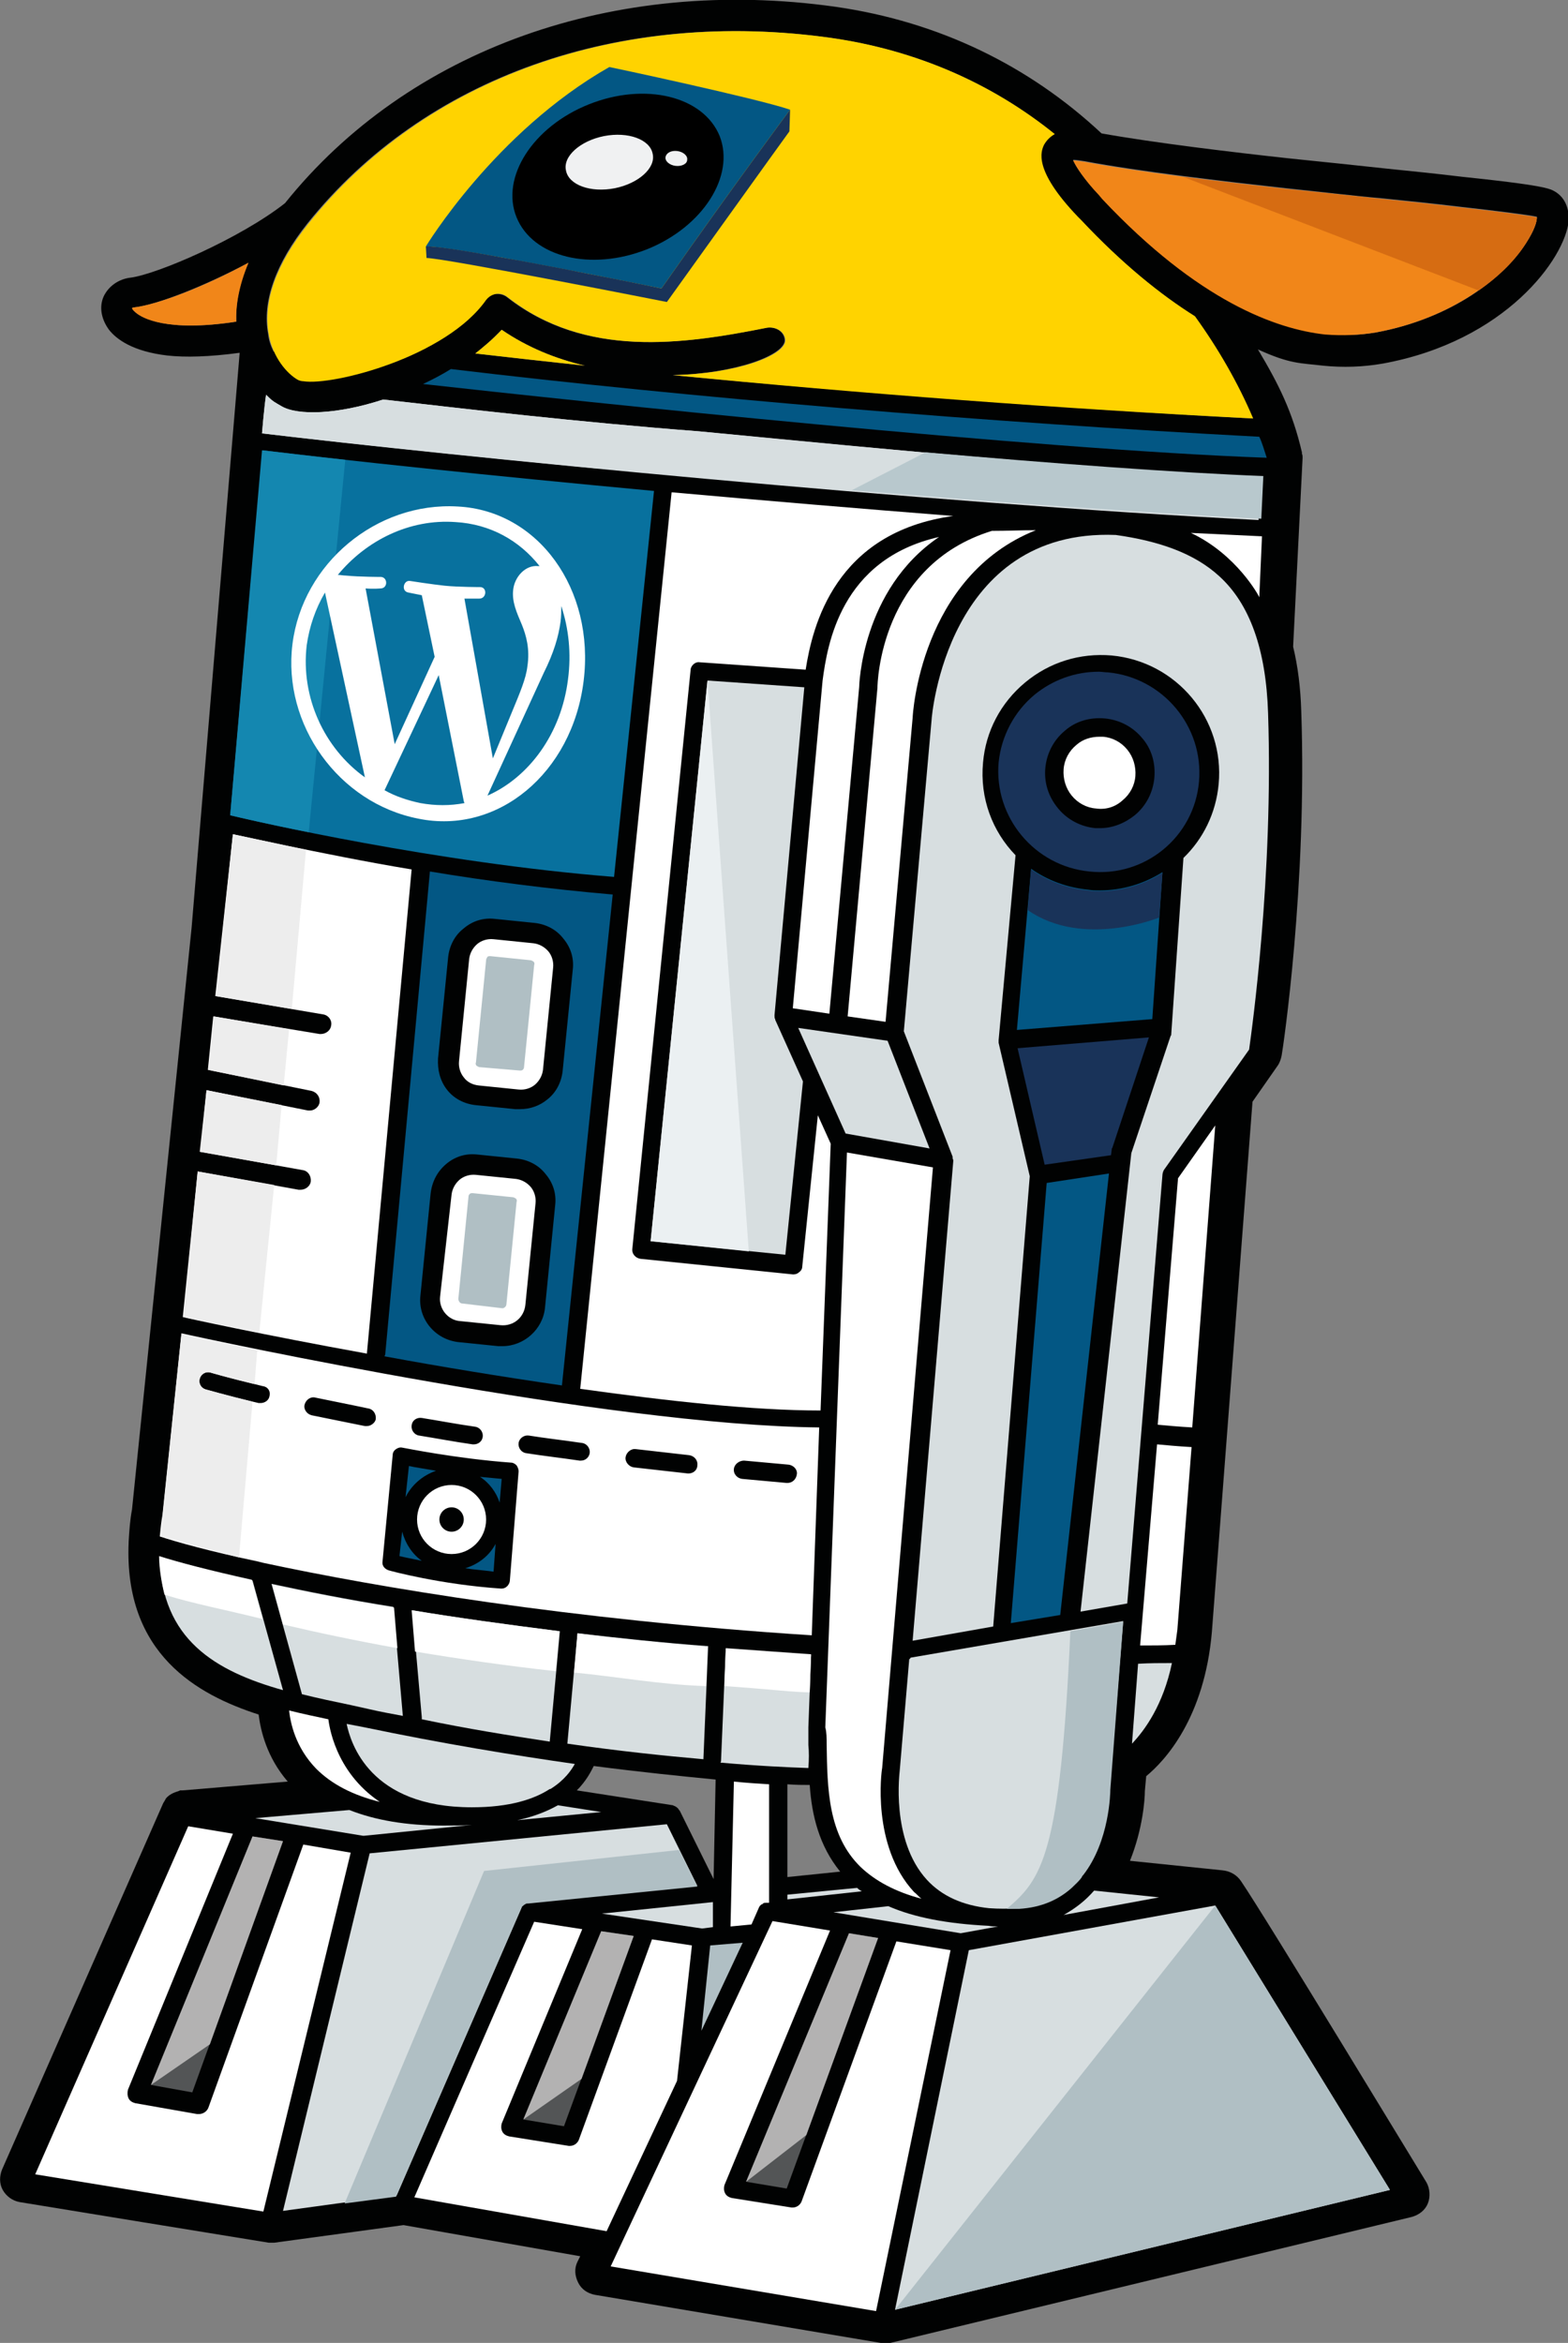 <svg id="r2wapuu" xmlns="http://www.w3.org/2000/svg" xmlns:xlink="http://www.w3.org/1999/xlink" viewBox="0 0 231.6 346"><rect x="0" y="0" width="231.6" height="346" fill="#808080" stroke="none"/><style>.st0{fill:#010202;} .st1{fill:#FFFFFF;} .st2{fill:#08719E;} .st3{fill:#D7DEE0;} .st4{fill:#035784;} .st5{fill:#193359;} .st6{fill:#535556;} .st7{fill:#B0BFC4;} .st8{fill:none;stroke:#984593;stroke-width:2.669;stroke-linecap:round;stroke-linejoin:round;stroke-miterlimit:10;} .st9{fill:#B3B2B2;} .st10{fill:#EBF0F2;} .st11{fill:#B8C8CD;} .st12{fill:#1487B0;} .st13{fill:#EDEDED;} .st14{clip-path:url(#SVGID_2_);fill:none;} .st15{fill:#FFD300;} .st16{fill:#F18619;} .st17{fill:#F0F1F2;} .st18{fill:#D66C12;}</style><path class="st0" d="M229.1 28c-1.1-.4-3.6-.9-13.2-1.9-3.3-.4-7.1-.8-11.1-1.2-4.6-.5-9.4-1-14.3-1.5-8.3-.9-20-2.3-27.8-3.7-10.7-10-24-16.5-39.3-18.7-32.7-4.6-63.1 6.3-81.3 29-6.6 5.2-18.9 10.5-22.8 11-1.8.2-3.3 1.3-4 2.8-.7 1.6-.3 3.4.8 4.9 1.1 1.4 3.5 3.2 8.6 3.8 2.7.3 6.2.2 10.7-.4L28.3 137l-8.8 85.9c-.3 1.6-.4 3.1-.5 4.8v.1c-.7 16.5 10.2 22.5 19.2 25.4.3 2.4 1.2 6.3 4.3 9.9L27 264.4h-.4l-.2.1c-.7.2-1.4.5-1.9 1.1l-.1.2-.3.5L.3 320.4c-.4 1-.4 2.1.1 3 .5.9 1.4 1.6 2.5 1.8 0 0 36.7 6 36.8 6H40.5l19.1-2.6 26.1 4.6-.4.8c-.5 1-.4 2.1.1 3.1s1.4 1.6 2.5 1.8l42.2 7.1.4.1h.2c.2 0 .5 0 .8-.1l77-18.6c1.1-.3 2-1 2.4-2 .4-1 .3-2.2-.2-3.1-1-1.6-23.6-38.9-27.4-44.5-.6-.9-1.6-1.5-2.8-1.6l-13.6-1.4c1.9-4.7 2.2-9.1 2.2-10.3l.2-2.2c2.8-2.3 8.6-8.6 9.7-21.3l6-78.3 3.7-5.3c.3-.4.5-1 .6-1.5.2-1 3.8-25.3 2.9-50.9-.1-3.4-.5-6.6-1.2-9.5l1.4-27.9c0-.2 0-.4-.1-.6v-.1-.1c-1.4-6-3.4-10-6.5-15.2 4.8 2.2 6.3 2 9.6 2.4 3 .3 5.9.2 8.8-.3 18.2-3.3 27-15.6 27.5-21.1.1-2.3-.9-3.9-2.6-4.6zM34.9 47.5c-10.4 1.6-13.9-.6-14.8-1.3-.5-.4-.6-.7-.6-.7s.1-.1.3-.1c3.5-.4 10.5-3.2 16.9-6.6-1.5 3.4-1.9 6.3-1.8 8.7zm27.6 4.1l-1.2.6c-.3.1-.6.3-.9.4-.4.2-.8.3-1.2.5-.3.1-.6.3-1 .4l-.9.3c-7.6-.8-13.6-1.5-16.9-1.9-.4-.8-.7-1.6-.8-2.6-.9-4.7 1.1-10.4 5.8-16.3C62.7 11.4 91.5 1.2 122.7 5.6c12.5 1.8 23.7 6.6 33 14.2-.7.4-1.2.9-1.6 1.6-.4.9-1.8 3.6 5 10.6l.5.5c6.1 6.4 11.7 11 16.8 14.2 3.4 4.7 6.4 9.9 8.6 15.1-28-1.5-58.2-3.8-85.7-6.4 9.4-.2 16.7-3 16.6-5.2-.1-1.3-1.4-2-2.7-1.8-12.5 2.5-26.8 4.5-38.3-4.5-.5-.4-1.1-.5-1.7-.5-.6.1-1.2.4-1.5.9-.4.5-.8 1.1-1.3 1.6l-.5.5-1 1c-.2.2-.4.4-.7.5-.3.3-.7.6-1.1.8-.2.2-.5.4-.8.5-.4.2-.7.5-1.1.7-.3.2-.6.3-.8.5-.4.2-.8.4-1.1.6-.2.3-.5.5-.8.6zM86.4 54c-5.6-.6-11-1.2-16.2-1.8.4-.3.8-.6 1.1-.9.2-.2.4-.3.6-.5.8-.7 1.5-1.4 2.2-2.1 3.8 2.6 8 4.3 12.3 5.3zm19 223.5l-5-10.1-.1-.1c-.1-.2-.3-.4-.5-.5-.1-.1-.3-.1-.4-.2l-14.2-2.2c1.4-1.4 2.1-2.8 2.5-3.6 6.9.9 12.9 1.5 18 2l-.3 14.7zm10.9-.3v-13.7c1.3.1 2.4.1 3.3.1.3 4.5 1.4 9 4.5 12.8l-7.8.8zM225.4 35.9c-3.2 5-10.8 11.1-22.2 13.2-2.4.4-4.9.5-7.5.2-7.1-.8-18.7-4.9-32.9-20l-.5-.6c-2.1-2.2-3.4-4-3.8-5.1.4 0 1 .1 1.7.2 7.9 1.5 20.8 3 29.8 4 4.9.5 9.7 1.1 14.3 1.5 4 .4 7.8.8 11.1 1.2 6.2.7 10.1 1.2 11.6 1.5 0 .8-.4 2.1-1.6 3.9z"/><circle class="st1" cx="66.7" cy="224.4" r="5.1"/><path class="st1" d="M26.8 196.9L24 223.7c-.2 1.1-.3 2.2-.4 3.2 2.4.8 7.4 2.2 14.5 3.7l.8.2c16.8 3.6 45.2 8.4 81 10.7l1.1-30.7c-31.3-.3-89.8-12.9-94.2-13.9zm35.5 12.5c2.5.4 5.1.9 7.9 1.3.7.1 1.2.8 1.1 1.5-.1.7-.7 1.1-1.3 1.1h-.2c-2.8-.4-5.4-.9-7.9-1.3-.7-.1-1.2-.8-1.1-1.5.1-.8.8-1.2 1.5-1.1zm-22.5-3.2c-.1.6-.7 1-1.3 1h-.3c-5.1-1.2-7.7-2-7.8-2-.7-.2-1.1-.9-.9-1.6.2-.7.9-1.1 1.6-.9 0 0 2.7.8 7.7 2 .8.1 1.2.8 1 1.5zm14.4 4.4h-.3c-2.9-.6-5.5-1.1-7.9-1.6-.7-.2-1.2-.9-1-1.6.2-.7.9-1.2 1.6-1 2.4.5 5 1 7.8 1.6.7.1 1.2.8 1.1 1.6-.1.5-.7 1-1.3 1zm21.1 22.9c-.1.6-.6 1.1-1.2 1.1H74c-8.9-.6-16.3-2.6-16.6-2.7-.6-.2-1-.7-.9-1.3l1.5-15.7c0-.4.2-.7.5-.9.3-.2.6-.3 1-.2.1 0 7.8 1.6 16 2.2.3 0 .6.2.8.4.2.3.3.6.3.9l-1.3 16.2zm10.5-17.8h-.2c-2.7-.4-5.4-.7-7.9-1.1-.7-.1-1.2-.8-1.1-1.5.1-.7.8-1.2 1.5-1.1 2.5.4 5.2.7 7.9 1.1.7.1 1.2.8 1.1 1.5-.1.6-.6 1.1-1.3 1.1zm15.9 1.9h-.1c-2.7-.3-5.4-.6-8-.9-.7-.1-1.3-.8-1.2-1.5.1-.7.8-1.3 1.5-1.2 2.6.3 5.2.6 7.9.9.7.1 1.3.7 1.2 1.5 0 .7-.6 1.2-1.3 1.2zm14.6 1.4h-.1c-2.3-.2-4.5-.4-6.6-.6-.7-.1-1.3-.7-1.2-1.5.1-.7.8-1.2 1.5-1.2l6.6.6c.7.1 1.3.7 1.2 1.4-.1.8-.7 1.3-1.4 1.3z"/><path class="st2" d="M38.8 66.5L34 120.4c3.7.9 30.3 7 56.7 9.1l5.9-57c-24.7-2.3-45.5-4.5-57.8-6z"/><path class="st1" d="M122.1 257.6c.1 6.6.2 13.4 5 18.1 2.2 2.1 5.2 3.7 9 4.7-.4-.3-.7-.7-1.1-1-6.3-6.8-4.8-17.9-4.7-18.3l7.5-88.7-12.7-2.2-3.2 84.9c.2.7.2 1.6.2 2.5z"/><path class="st3" d="M137.3 169.6l-6.2-15.9-13.2-1.9 7 15.6z"/><path class="st1" d="M126.9 101.5c0-.1.3-14.4 11.8-22.2-14.6 3.3-16.5 16-17.2 21.2l-4.4 48.4 5.4.8 4.4-48.2z"/><path class="st3" d="M167.2 257.5c1.9-2 4.6-5.7 5.9-11.9-1.7 0-3.3 0-5 .1l-.9 11.8zM126.6 278.8l-10.3 1v.7l11-1.2c-.2-.1-.5-.3-.7-.5zM96.1 183.3l19.9 2 2.6-25.6-4.1-9.1v-.1c-.1-.1-.1-.3-.1-.5v-.1l4.4-48.4-14.3-1-8.4 82.8z"/><path class="st4" d="M156.6 238.5l7.2-65.2-9.2 1.4-5.3 65z"/><path class="st5" d="M164.1 170.6l.1-.8c0-.1 0-.2.1-.3l5.4-16.3-19.4 1.6 4 17.2 9.8-1.4z"/><path class="st1" d="M165.8 118.2c1.1-.9 1.8-2.2 1.9-3.6.1-1.4-.3-2.8-1.2-3.9-.9-1.1-2.2-1.8-3.6-1.9h-.5c-1.3 0-2.5.4-3.4 1.2-1.1.9-1.8 2.2-1.9 3.6-.1 1.4.3 2.8 1.2 3.9.9 1.1 2.2 1.8 3.6 1.9 1.4.2 2.8-.2 3.9-1.2z"/><path class="st5" d="M177.1 115.4c.7-8.1-5.3-15.3-13.4-16.1-.5 0-.9-.1-1.4-.1-3.5 0-6.8 1.2-9.5 3.4-3 2.5-4.9 6.1-5.3 10-.7 8.1 5.3 15.3 13.4 16.1 8.2.9 15.5-5.1 16.2-13.3zm-22.7-2c.2-2.1 1.2-4.1 2.9-5.5 1.6-1.4 3.7-2 5.9-1.8 2.1.2 4.1 1.2 5.5 2.9 1.4 1.6 2 3.7 1.8 5.9-.2 2.1-1.2 4.1-2.9 5.5-1.5 1.2-3.3 1.9-5.1 1.9h-.7c-2.1-.2-4.1-1.2-5.5-2.9-1.5-1.8-2.1-3.9-1.9-6z"/><path class="st4" d="M171.7 128.8c-2.7 1.7-5.9 2.7-9.3 2.7-.5 0-1.1 0-1.6-.1-3.2-.3-6.1-1.4-8.5-3.1l-2.1 23.8 20-1.6 1.5-21.7z"/><path class="st3" d="M69.7 266.9c5.6 0 9.2-1.2 11.5-2.7h.1c2.1-1.3 3.1-2.8 3.6-3.7-9.1-1.3-19.5-3-31-5.4l-2.6-.5h-.1c.6 2.8 3.4 12.3 18.5 12.3zM105.3 284.6v-3.7l-16.4 1.7 14.8 2.2z"/><path class="st6" d="M116.2 323.2l13.5-37-4.3-.7-15.2 36.7zM77.3 313l6 1 10.3-28.1-4.8-.7z"/><path class="st3" d="M157.1 282.8l14.1-2.6-9.6-1c-1.2 1.4-2.7 2.6-4.5 3.6z"/><path class="st1" d="M168.4 243c1.7 0 3.5 0 5.2-.1.1-.7.2-1.4.3-2.2l2.1-27c-1.9-.1-4-.3-5.1-.4l-2.5 29.7z"/><path class="st3" d="M147.4 284.5c-.5 0-.9 0-1.4-.1-6-.3-10.9-1.2-14.8-2.9l-8.1.9 18.8 3.1 5.5-1zM82.4 266.6c-1.6.9-3.6 1.7-6 2.2l12.4-1.2-6.4-1z"/><path class="st7" d="M104.9 287.3l-1.3 12.6 6.1-13z"/><path class="st1" d="M112.1 281.7c0-.1.1-.1.1-.2l.1-.1c.1-.1.2-.2.3-.2 0 0 .1 0 .1-.1.1-.1.3-.1.5-.1h.4v-17.5c-1.6-.1-3.3-.2-5.2-.4l-.5 21.4 3.1-.3 1.1-2.5z"/><path class="st6" d="M28.4 309l13.4-37.1-4.5-.7-15 36.7z"/><path class="st3" d="M53.8 271.1l15.9-1.6c-1.4.1-2.8.1-4.2.1-5.5 0-10.1-.8-13.9-2.3l-13.9 1.2 15.9 2.6h.2zM119.4 257.7v-2.6l.4-10.7c-4.3-.3-8.5-.6-12.6-.9l-.7 16.5c0 .1 0 .2-.1.3 5.6.5 10 .7 13 .8.1-1.3.1-2.4 0-3.4zM85.3 241.2l-1.5 16.3c7.6 1.1 14.4 1.8 20.1 2.3v-.1l.7-16.6c-6.8-.5-13.2-1.2-19.3-1.9zM54.5 252.4c1.7.4 3.4.7 5 1l-1.4-16.1c-6.9-1.1-12.9-2.3-18-3.4l4.5 16.3c2.4.6 4.8 1.1 7.2 1.6l2.7.6zM81.2 257.2l1.5-16.3c-7.9-1-15.2-2-21.8-3.1l1.4 15.8v.3c6.7 1.4 13 2.4 18.9 3.3zM23.6 229.9c.2 12.2 8.2 16.9 18.2 19.7l-4.5-16.2c-6.4-1.4-11-2.7-13.7-3.5z"/><path class="st1" d="M171 210.4c1 .1 3.2.3 5.1.4l3.4-44.6-5.5 7.8-3 36.4zM102.2 287.3l-5.9-.9L85.5 316c-.2.5-.7.9-1.3.9H84l-8.8-1.4c-.4-.1-.8-.3-1-.7-.2-.4-.2-.8-.1-1.2L86 284.9l-7.1-1.1-17.7 40.7 28.4 5 10.4-22.2 2.2-20zM132.4 286.7l-14 38.4c-.2.5-.7.9-1.3.9h-.2l-8.8-1.4c-.4-.1-.8-.3-1-.7-.2-.4-.2-.8-.1-1.2l15.6-37.6-8.5-1.4-23.9 51 39.2 6.6 11-53.3-8-1.3zM44.8 272.4l-14 38.8c-.2.6-.8 1-1.4 1h-.3l-9.1-1.6c-.4-.1-.8-.3-1-.7-.2-.4-.2-.9-.1-1.3l15.5-37.8-6.6-1.1-22.6 51.4 33.7 5.5 12.9-53-7-1.2zM129.6 101.6l-4.4 48.5 5.6.8 4-44.9c0-.3 1.1-20.9 18.2-27.7h-.1c-2 0-4.2.1-6.4.1-16.5 5.1-16.9 22.5-16.9 23.2zM70.7 160.3l5.9.6c.9.1 1.8-.2 2.4-.7.7-.6 1.1-1.4 1.2-2.2l1.5-15.1c.1-.9-.2-1.8-.7-2.4-.6-.7-1.4-1.1-2.2-1.2l-5.9-.6c-.9-.1-1.8.2-2.4.7-.7.6-1.1 1.4-1.2 2.2l-1.5 15.1c-.1.9.2 1.8.7 2.4.5.7 1.3 1.1 2.2 1.2z"/><path class="st4" d="M56.9 200c0 .1-.1.2-.1.3 8.1 1.5 17.2 3 26.2 4.3l7.5-72.5c-9.3-.8-18.6-2-27-3.4L56.9 200zm7.8-43.7l1.5-15c.2-1.7 1-3.2 2.3-4.2 1.3-1.1 2.9-1.6 4.6-1.4l5.9.6c1.7.2 3.2 1 4.2 2.3 1.1 1.3 1.6 2.9 1.4 4.6l-1.5 15c-.2 1.7-1 3.2-2.3 4.2-1.1.9-2.5 1.4-4 1.4h-.7l-5.9-.6c-1.7-.2-3.2-1-4.2-2.3-1-1.3-1.4-2.9-1.3-4.6zm1.2 15.6c1.3-1.1 2.9-1.6 4.6-1.4l5.9.6c1.7.2 3.2 1 4.2 2.3 1.1 1.3 1.6 2.9 1.4 4.6l-1.5 15.1c-.3 3.2-3.1 5.7-6.3 5.7h-.6l-5.9-.6c-3.5-.4-6-3.5-5.6-6.9l1.5-15c.2-1.8 1-3.3 2.3-4.4z"/><path class="st1" d="M68 195.1l5.9.6c1.9.2 3.5-1.1 3.7-3l1.5-15c.1-.9-.2-1.8-.7-2.4-.6-.7-1.4-1.1-2.2-1.2l-5.9-.6c-.9-.1-1.8.2-2.4.7-.7.6-1.1 1.4-1.2 2.2L65 191.5c-.2 1.8 1.2 3.5 3 3.6z"/><path class="st7" d="M70.9 157.6c-.2 0-.3-.1-.5-.2-.1-.1-.2-.3-.1-.5l1.5-15.1c0-.2.1-.3.2-.5.1-.1.3-.1.4-.1l5.9.6c.2 0 .3.1.5.2.1.1.2.3.1.5l-1.5 15.1c0 .2-.1.3-.2.4-.1.1-.3.1-.4.1l-5.9-.5zM68.3 192.5c-.4 0-.6-.4-.6-.7l1.5-15.1c0-.2.1-.3.2-.4.1-.1.3-.1.4-.1l5.9.6c.2 0 .3.1.5.2.1.1.2.3.1.5l-1.5 15.1c0 .3-.3.6-.6.6l-5.9-.7z"/><path class="st3" d="M137.6 106.3l-4.1 46 7.2 18.5v.1c0 .1 0 .2.1.4v.2l-6 70.8 11.9-2.1 5.4-66.5-4.6-19.7v-.1-.1-.1-.1l2.5-27.3c-3.4-3.5-5.3-8.4-4.8-13.7.4-4.6 2.6-8.8 6.2-11.8s8.1-4.4 12.8-4c9.6.9 16.7 9.4 15.8 19-.4 4.3-2.3 8.1-5.2 10.9l-1.8 26c0 .1 0 .2-.1.3l-5.8 17.3-7.5 67.7 6.9-1.2 5.2-63.3c0-.2.1-.5.2-.7l12.6-17.8c.4-2.9 3.6-25.6 2.8-49.7-.3-9.4-2.7-16.1-7.2-20.2-3.7-3.4-8.9-5.2-15.3-6.1-25-1-27.2 27-27.2 27.3z"/><path class="st1" d="M48.5 253.9c-1.9-.4-3.8-.8-5.8-1.3.2 1.8.9 5.4 4 8.6 2.3 2.3 5.4 3.9 9.4 4.9-6.7-4.5-7.5-11.5-7.6-12.2zM104.3 249l.2-5.8c-6.7-.6-13.1-1.2-19.2-2l-.5 5.8c6.3.6 12.8 1.8 19.5 2zM119.6 249.9l.2-5.6c-4.3-.3-8.5-.6-12.6-.9l-.2 5.6c6.1.4 11.1 1 12.6.9zM82.1 246.8l.5-5.9c-7.9-1-15.2-2-21.8-3.1l.5 6.1c6.6 1.1 13.5 2.1 20.8 2.9zM38.8 239.1l-1.6-5.8c-6.3-1.4-10.9-2.6-13.7-3.5 0 1.9.4 4.1.8 5.7 4.1 1.3 8.9 2.2 14.5 3.6zM58.7 243.4l-.5-6c-6.9-1.1-12.9-2.3-18-3.4l1.6 5.9c5.1 1.2 10.8 2.4 16.9 3.5z"/><path class="st3" d="M77.1 281.5s0-.1.1-.1c.1-.1.2-.2.4-.3.1-.1.3-.1.5-.1l24.9-2.5-4.5-9.1-43.9 4.3-12.8 52.8 16.8-2.3L77 281.8c0-.1.1-.2.1-.3z"/><path class="st7" d="M77 281.8c0-.1.1-.1.1-.2 0 0 0-.1.1-.1.1-.1.2-.2.4-.3.1-.1.3-.1.5-.1l24.9-2.5-2.7-5.4-28.8 3.1-20.6 49.1 7.6-1L77 281.8z"/><path class="st3" d="M134.3 245l-1.4 16.4c0 .2-1.4 10.3 4 16.2 2.2 2.4 5.3 3.8 9.2 4.2 1.4.1 2.8.1 4.3 0 4.4-.3 7.3-2.2 9.3-4.7 0-.1.1-.2.2-.3 3.9-5 4-12.2 4-12.6l2-24.8-31.4 5.4c-.1.2-.1.2-.2.2z"/><path class="st7" d="M165.9 239.5l-7.8 1.4c-1.5 33.1-4.2 36.6-9.4 41h1.8c3.4-.2 5.9-1.4 7.8-3.1.5-.5 1.1-1 1.5-1.6 0-.1.1-.2.2-.3 3.9-5 4-12.2 4-12.6l1.9-24.8z"/><path class="st3" d="M143.1 288l-10.9 53.1 73.1-17.7-25.8-42z"/><path class="st7" d="M179.5 281.4l-47.3 59.7 73.1-17.7z"/><path class="st9" d="M110.2 322.2l8.9-6.9 10.6-29.1-4.3-.7zM77.3 313l8.6-6 7.7-21.1-4.8-.7zM22.3 307.9l8.7-6 10.8-30-4.5-.7z"/><path class="st10" d="M104.5 100.5l6.1 84.3-14.5-1.5z"/><path class="st5" d="M171.2 135.5l.5-6.6c-2.7 1.7-5.9 2.7-9.3 2.7-.5 0-1.1 0-1.6-.1-3.2-.3-6.1-1.4-8.5-3.1l-.5 6c8.2 5.7 19.4 1.1 19.4 1.1z"/><path class="st1" d="M103.3 97.8l15.7 1.1c1-6.4 4.3-20.3 21.8-22.7-14-1.1-28.2-2.3-41.6-3.5L85.7 205.1c12.9 1.8 25.5 3.2 35.5 3.2l1.5-39.4-1.9-4.2-2.3 22.3c0 .4-.2.7-.5.9-.2.2-.5.3-.8.3h-.1l-22.5-2.3c-.7-.1-1.3-.7-1.2-1.5L102 99c0-.7.7-1.3 1.3-1.2z"/><path class="st3" d="M103.2 63.7C85 62.3 68.9 60.4 56.6 59c-6.7 2.2-12.6 2.4-15 1-1-.6-1.2-.6-2.3-1.7-.3 2-.6 5.7-.6 5.7 27.3 3.3 98.1 10.3 147.2 12.8v-6.4c-21.1-.9-54.2-3.9-82.7-6.7z"/><path class="st3" d="M149.2 67.9c-15-1.2-31.1-2.8-45.9-4.2C85 62.3 68.9 60.4 56.6 59c-6.7 2.2-12.6 2.4-15 1-1-.6-1.2-.6-2.3-1.7-.3 2-.6 5.7-.6 5.7 11 1.3 28.9 3.2 49.7 5.2l60.8-1.3z"/><path class="st11" d="M136.7 66.8c18.4 1.6 36.8 3 49.9 3.5l-.3 6.3c-18.2-.9-39.7-2.5-60.5-4.2l10.9-5.6z"/><path class="st12" d="M51 67.9c-4.7-.5-8.8-1-12.3-1.4L34 120.4c1.3.3 5.5 1.3 11.6 2.5l5.4-55z"/><path class="st1" d="M42.4 124.9c-4.2-.9-6.6-1.4-8-1.7l-2.6 23.9 15.9 2.7c.8.1 1.4.9 1.2 1.7-.1.7-.8 1.2-1.5 1.2h-.2l-15.7-2.6-.8 7.9 15.3 3.1c.8.2 1.3.9 1.2 1.7-.1.7-.8 1.2-1.4 1.2h-.3l-15-3-.9 9.1 15.1 2.7c.8.1 1.3.9 1.2 1.7-.1.7-.8 1.2-1.5 1.2h-.3L29.2 173 27 194.5c.3.1 11.7 2.6 27.2 5.4v-.1l6.6-71.4c-7.2-1.2-13.5-2.5-18.4-3.5"/><path class="st13" d="M31.6 150.1l-.8 7.9 11.1 2.3.8-8.3zM31.9 147.1l11.2 1.9 2.1-23.5-10.8-2.3z"/><defs><path id="SVGID_1_" d="M45 93.7c.3-2.9 1.3-5.6 2.7-7.9l1.1 4.8 1.1-11c-3.8 3.5-6.5 8.3-7.2 13.9-.7 5.9 1 11.5 4.2 15.9l.4-3.7c-1.9-3.5-2.8-7.6-2.3-12z"/></defs><clipPath id="SVGID_2_"><use xlink:href="#SVGID_1_" overflow="visible"/></clipPath><path class="st14" d="M65.1 97.9L57 114.7c1.7.7 3.6 1.3 5.6 1.5 2.3.3 4.6.1 6.8-.3 0-.1-.1-.2-.1-.3l-4.2-17.7zM45 93.7c-.5 4.3.4 8.5 2.3 12 1.6 3 3.9 5.5 6.8 7.4l-5.3-22.5-1.1-4.8c-1.4 2.4-2.4 5-2.7 7.9z"/><path class="st14" d="M64.5 95.2l-2.1-8.9c-1.1-.2-2.1-.4-2.1-.4-1.1-.2-.7-1.8.3-1.6 0 0 3.3.6 5.2.9 2.1.2 5.4.4 5.4.4 1.1.1 1 1.7-.1 1.7 0 0-1.1 0-2.3-.1l4.7 22.4 2.8-6.4c1.2-2.7 2.1-4.6 2.3-6.3.3-2.5-.4-4.3-1-5.7-.8-1.8-1.6-3.3-1.4-4.9.2-1.8 1.8-3.4 3.8-3.2h.3c-3.2-3.7-7.7-6.2-12.9-6.9-7-.8-13.6 2-17.8 7 .5.1.9.1 1.3.2 2.1.2 5.4.4 5.4.4 1.1.1 1 1.7-.1 1.7 0 0-1.1 0-2.3-.1l4.7 22.6 5.9-12.8zM83.6 90.7c-.2 2-.9 4.3-2.4 7l-8.2 17c6.4-2.8 11.1-8.7 12-16.1.4-3.5-.1-6.9-1.3-9.9 0 .6 0 1.3-.1 2z"/><path class="st14" d="M67.6 73.9c-6.7-.8-13.1 1.5-17.8 5.7l-1.1 11 5.3 22.5c-2.9-1.8-5.2-4.4-6.8-7.4l-.4 3.7c3.5 4.8 9 8.2 15.4 9 12.3 1.5 23.5-7.3 24.9-19.6 1.6-12.3-7.2-23.5-19.5-24.9zM53.8 85.3c1.2.1 2.3.1 2.3.1 1.1 0 1.2-1.6.1-1.7 0 0-3.3-.1-5.4-.4-.4 0-.8-.1-1.3-.2 4.2-5 10.8-7.9 17.8-7 5.2.6 9.7 3.2 12.9 6.9h-.3c-2-.2-3.6 1.3-3.8 3.2-.2 1.7.6 3.2 1.4 4.9.6 1.4 1.3 3.2 1 5.7-.2 1.7-1.1 3.6-2.3 6.3l-2.8 6.4-4.7-22.4c1.2.1 2.3.1 2.3.1 1.1 0 1.2-1.6.1-1.7 0 0-3.3-.1-5.4-.4-2-.2-5.2-.9-5.2-.9-1.1-.2-1.4 1.4-.3 1.6 0 0 1 .2 2.1.4l2.1 8.9-5.9 12.6-4.7-22.4zm8.8 30.9c-2-.2-3.8-.7-5.6-1.5L65.1 98l4.1 17.6c0 .1.1.2.1.3-2.1.4-4.4.5-6.7.3zM85 98.5c-.9 7.4-5.7 13.4-12 16.1l8.2-17c1.5-2.7 2.1-5 2.4-7 .1-.7.1-1.4.1-2.1 1.2 3.2 1.7 6.5 1.3 10z"/><path class="st13" d="M29.2 173l-2.1 21.5 11.2 2.3 2.2-21.8zM29.5 170.1l11.3 2 .8-8.9-11.1-2.2zM30.4 205.2c-.7-.2-1.1-.9-.9-1.6.2-.7.9-1.1 1.6-.9 0 0 2.3.7 6.5 1.7l.4-5-11.2-2.4-3.1 29.9 11.6 3.1 2-23c-4.5-1.1-6.8-1.8-6.9-1.8z"/><path class="st4" d="M73.8 221.9l.3-3.5c-1.1-.1-2.1-.2-3.2-.3 1.4.9 2.4 2.3 2.9 3.8zM64.4 217.2c-1.7-.3-3.1-.5-4-.7l-.5 4.6c.9-1.8 2.5-3.2 4.5-3.9zM59.4 226.2l-.4 3.6c.8.2 1.9.4 3.3.7-1.4-1-2.4-2.5-2.9-4.3zM68.7 231.6c1.3.2 2.8.3 4.2.5l.3-4.1c-.9 1.7-2.5 3-4.5 3.6z"/><circle class="st0" cx="66.7" cy="224.4" r="1.8"/><path class="st1" d="M175.9 78.7l10.5.5-.4 9c0-.1-3.3-6.3-10.1-9.5z"/><path class="st4" d="M66.6 54.5c-1.1.7-2.8 1.6-4.1 2.2h-.1c23.2 2.6 90.7 9.7 124.7 10.9-.3-.9-.7-2.3-1.1-3.1-39.9-2.1-84.4-5.8-119.4-10z"/><path class="st1" d="M67.6 74.8c-12-.7-22.9 8.4-24.4 20.3s6.8 23.5 18.6 25.8c11.7 2.4 22.7-6.7 24.4-20.3 1.7-13.6-6.7-25.2-18.6-25.8zM45.3 95.3c.4-2.8 1.3-5.4 2.7-7.8l5.9 27.3c-6-4.3-9.5-11.8-8.6-19.5zm16.8 23.3c-1.9-.4-3.7-1-5.3-1.9l8-17 3.7 18.6c0 .1.1.2.1.3-2.1.4-4.3.4-6.5 0zm6.5-30.2h2.2c1.1 0 1.2-1.7.1-1.7 0 0-3.2 0-5.2-.2-1.9-.2-5.1-.7-5.1-.7-1-.2-1.4 1.5-.3 1.7l2 .4 1.9 9.1-5.9 12.9-4.3-23c1.2.1 2.2 0 2.2 0 1.1 0 1.1-1.6.1-1.7 0 0-3.2 0-5.2-.2-.4 0-.8-.1-1.2-.1 4.2-5.1 10.6-8.3 17.4-7.8 5.1.3 9.4 2.7 12.4 6.5h-.2c-1.9-.2-3.5 1.6-3.7 3.5-.2 1.8.5 3.3 1.3 5.2.6 1.5 1.2 3.5.8 6.1-.2 1.8-1.1 3.9-2.3 6.8l-2.8 6.8-4.2-23.6zm14.3 1.1c1.1 3.3 1.5 7 1 10.8-1 8.1-5.8 14.5-11.9 17.2l8.3-18.1c1.5-3 2.2-5.4 2.5-7.6.1-.8.1-1.5.1-2.3z"/><path class="st15" d="M71.8 44.3c.4-.5.9-.8 1.5-.9.6-.1 1.2.1 1.7.5 11.5 9 25.8 7 38.3 4.5 1.2-.2 2.6.5 2.7 1.8.1 2.3-7.2 5-16.6 5.2 27.5 2.7 57.7 5 85.7 6.4-2.2-5.2-5.2-10.4-8.6-15.1-5.1-3.2-10.8-7.8-16.8-14.2l-.5-.5c-6.7-7-5.4-9.7-5-10.6.4-.7.9-1.2 1.6-1.6-9.3-7.5-20.5-12.4-33-14.2-31.2-4.4-60.1 5.9-77.3 27.5-4.7 5.9-6.7 11.5-5.8 16.3.6 3.4 2.7 5.8 4.3 6.7.2.1.5.2.8.2 4.4.7 21.1-3.6 27-12z"/><path class="st16" d="M20.1 46.2c.8.7 4.4 2.9 14.8 1.3-.1-2.4.4-5.3 1.8-8.7-6.4 3.5-13.4 6.2-16.9 6.6-.2 0-.3.1-.3.1 0 .1.1.3.6.7zM203.2 49.1c11.4-2.1 18.9-8.2 22.2-13.2 1.2-1.9 1.6-3.1 1.6-3.8-1.5-.3-5.4-.8-11.6-1.5-3.3-.4-7.1-.8-11.1-1.2-4.6-.5-9.4-1-14.3-1.5-9-1-21.9-2.5-29.8-4-.7-.1-1.3-.2-1.7-.2.5 1 1.7 2.9 3.8 5.1l.5.6c14.2 15.1 25.7 19.2 32.9 20 2.6.2 5.1.1 7.5-.3z"/><path class="st4" d="M116.7 16.2s-8.5 11.4-19 26.4c0 0-31.3-6.4-34.8-6.2 0 0 10.2-16.9 27.1-26.5.1 0 21.7 4.6 26.7 6.3z"/><g><path d="M106.3 20.1c-2.4-5.9-11-8-19.3-4.7S73.9 26.2 76.3 32.1c2.4 5.9 11 8 19.3 4.7 8.2-3.3 13-10.8 10.7-16.7z"/><path class="st17" d="M101.5 23.6c.1-.6-.6-1.2-1.5-1.3-.9-.1-1.6.3-1.7.9-.1.6.6 1.2 1.5 1.3.9.1 1.7-.3 1.7-.9zM96.4 22.7c-.4-2.1-3.6-3.3-7.2-2.6-3.5.7-6.1 3-5.6 5.1.4 2.1 3.6 3.3 7.2 2.6 3.5-.7 6.1-3 5.6-5.1z"/></g><g><path class="st5" d="M62.9 36.4zM62.9 36.4zM116.7 16.2s-8.5 11.4-19 26.4c0 0-5.2-1.1-11.5-2.3l-3-.6c-3.1-.6-6.3-1.2-9.2-1.7-5.4-1-9.9-1.7-11.1-1.6l.1 1.7c2.6 0 35.5 6.5 35.5 6.5s18-25.1 18.1-25.2l.1-3.2z"/></g><path class="st18" d="M218.4 42.9c3.2-2.2 5.6-4.7 7-7 1.2-1.9 1.6-3.1 1.6-3.8-1.5-.3-5.4-.8-11.6-1.5-3.3-.4-7.1-.8-11.1-1.2-4.6-.5-9.4-1-14.3-1.5-4.5-.5-10-1.1-15.3-1.8l43.7 16.8z"/><path class="st15" d="M70.2 52.2c5.2.6 10.6 1.2 16.2 1.8-4.3-1-8.5-2.7-12.3-5.3-1.2 1.3-2.5 2.4-3.9 3.5z"/></svg>